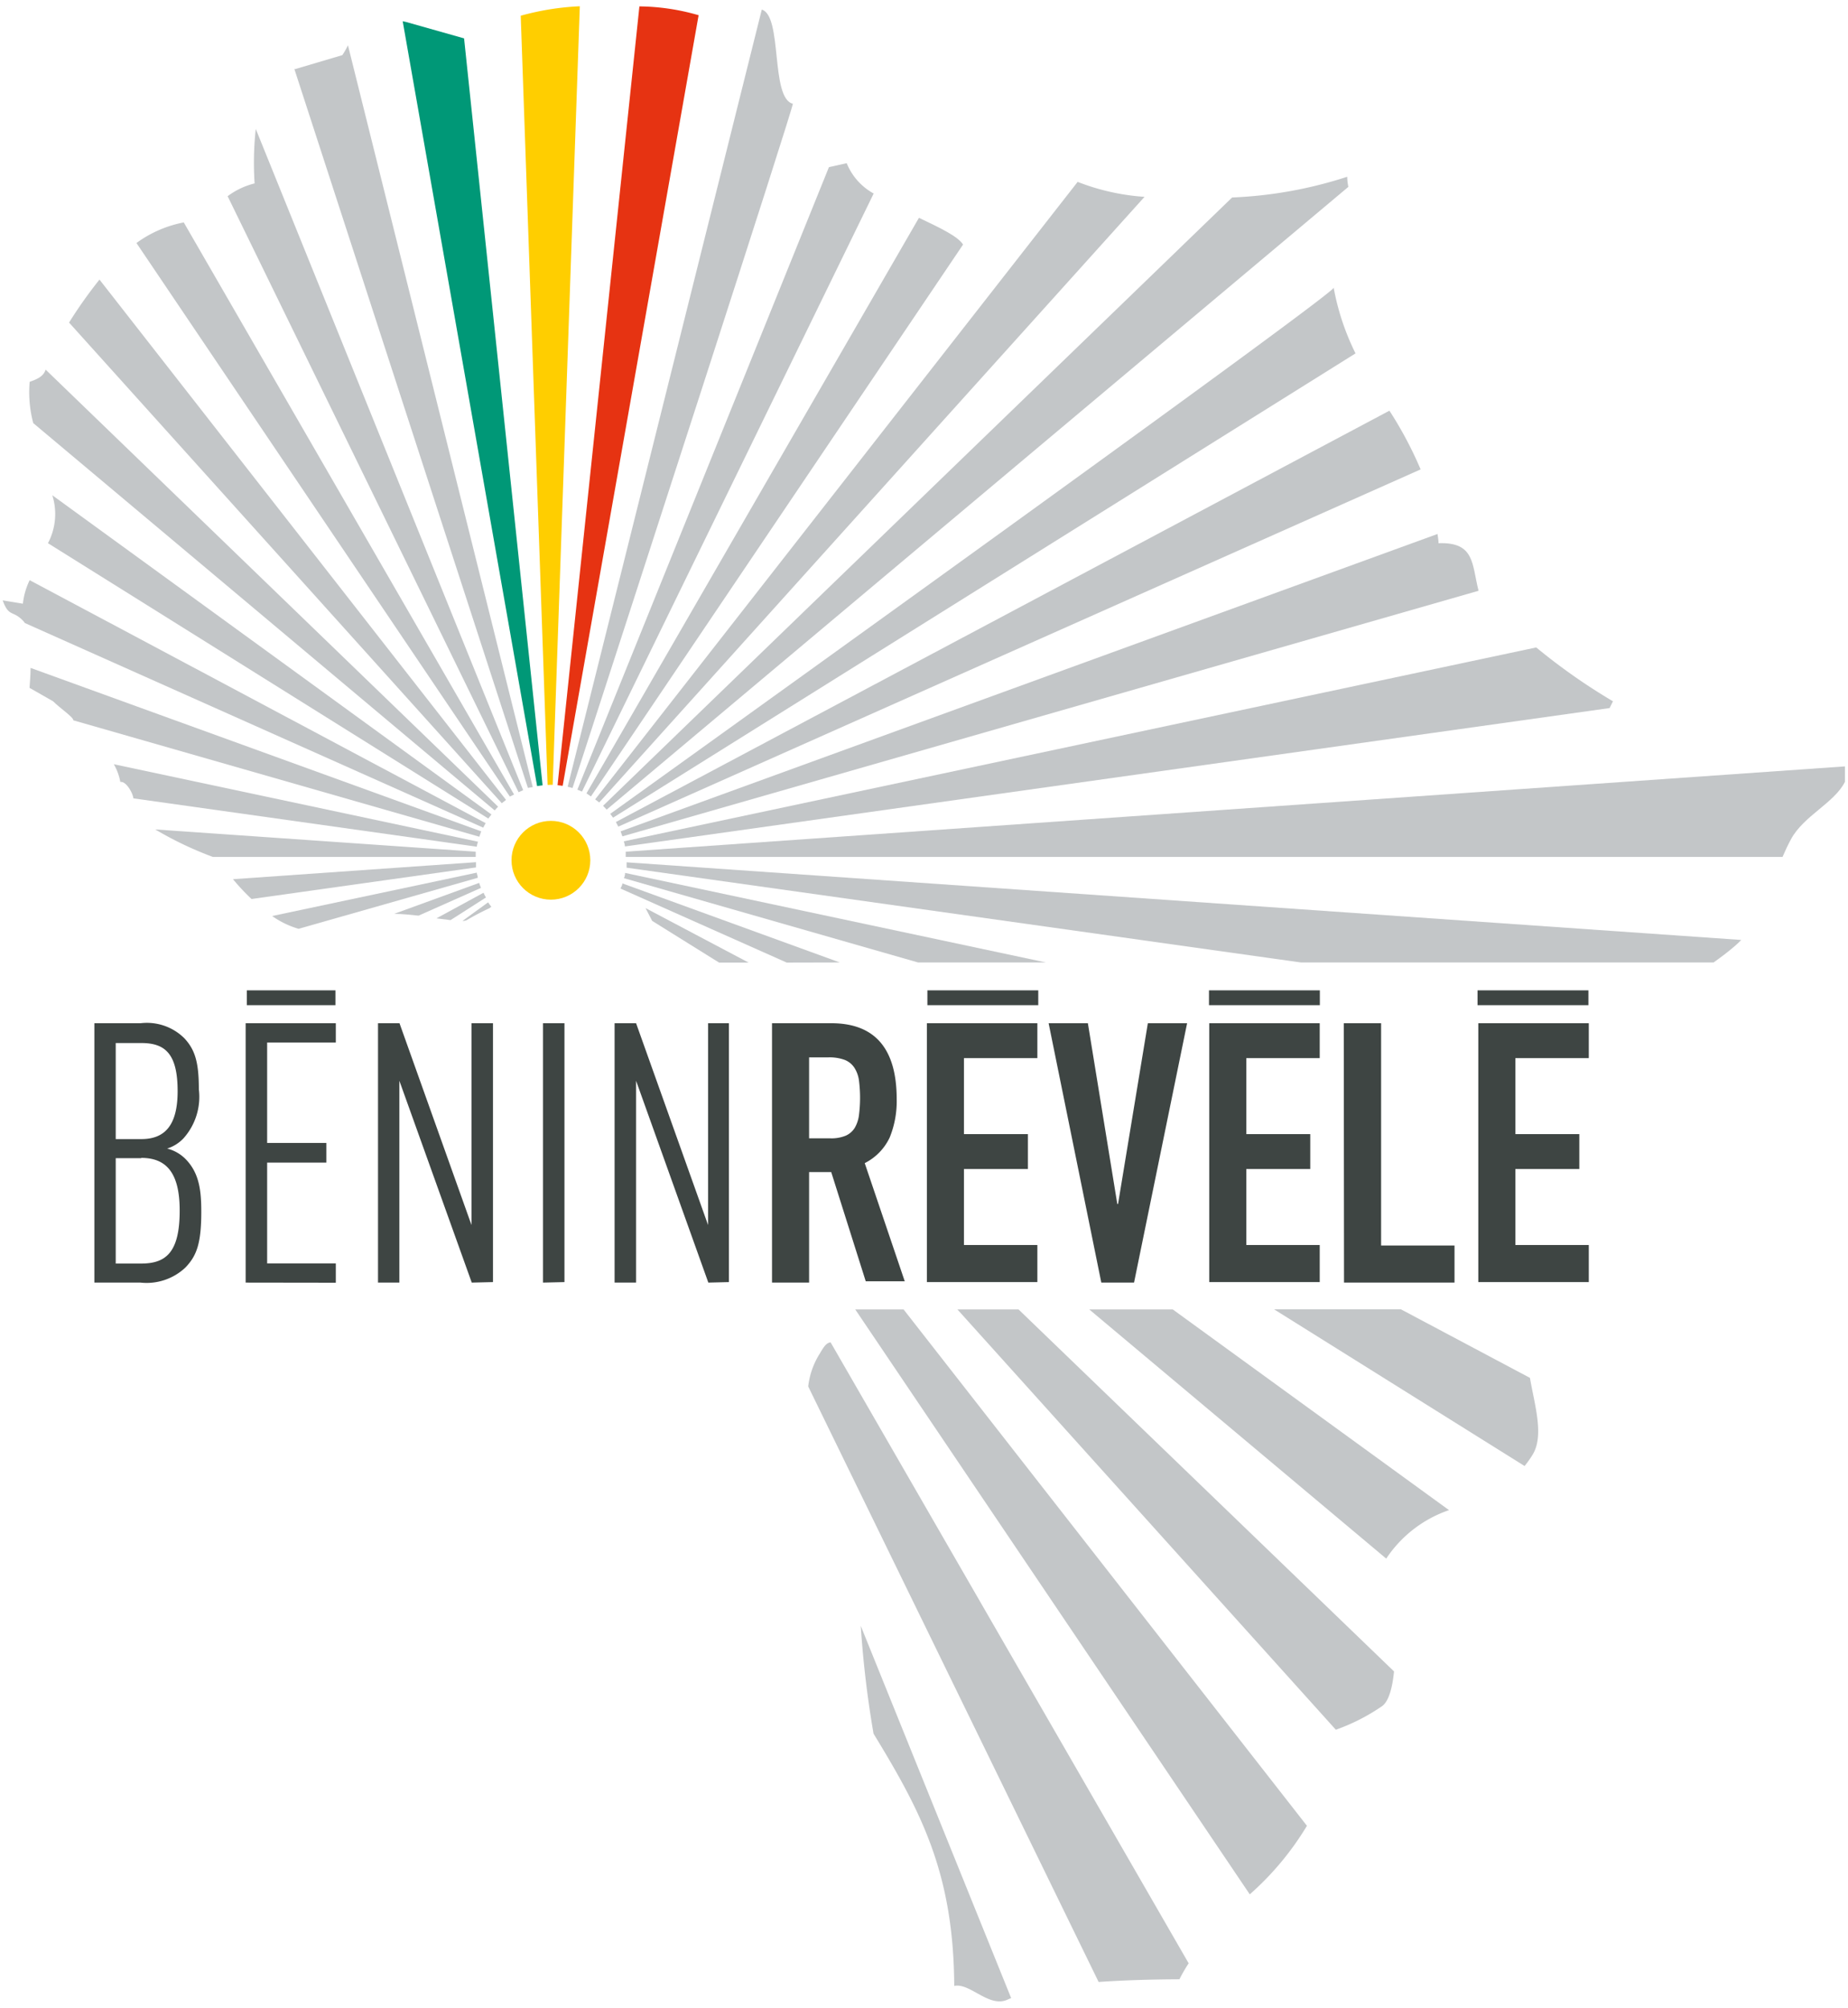<svg id="Calque_1" data-name="Calque 1" xmlns="http://www.w3.org/2000/svg" viewBox="0 0 144.51 156.97"><defs><style>.cls-1{fill:#ffce00;}.cls-2{fill:#009877;}.cls-3{fill:#c3c6c8;}.cls-4{fill:#e63312;}.cls-5{fill:#3e4543;}</style></defs><title>BENIN_logo_French-01</title><path class="cls-1" d="M43.08,61.36h.14L45.34.49a20.55,20.55,0,0,0-4.62.74l2.1,60.14Z"/><path class="cls-2" d="M42.43,61.4,36.29,3,31.76,1.72l-.27-.06L42,61.46Z"/><path class="cls-3" d="M41.66,61.54l-14.45-58a6.14,6.14,0,0,1-.44.77L23.09,5.4l-.07,0,18.26,56.2Z"/><path class="cls-3" d="M40.55,61.94l.36-.16L20,10.08a24.46,24.46,0,0,0-.09,4.26,5.86,5.86,0,0,0-2.11,1Z"/><path class="cls-3" d="M40.2,62.12,14.37,17.39A9.2,9.2,0,0,0,10.67,19l29.2,43.28Z"/><path class="cls-3" d="M39.57,62.54,7.78,21.86A35.43,35.43,0,0,0,5.4,25.22L39.24,62.8Z"/><path class="cls-3" d="M38.68,63.36l.27-.29L3.57,28.9c-.13.38-.39.67-1.25.95a9.39,9.39,0,0,0,.28,3.23Z"/><path class="cls-3" d="M38.19,64c.07-.11.16-.21.24-.32L4.09,38.72a4.88,4.88,0,0,1-.34,3.75Z"/><path class="cls-3" d="M1.79,48.52a1.22,1.22,0,0,1,.15.19l35.85,16c.06-.12.12-.24.19-.35l-35.66-19a5.57,5.57,0,0,0-.53,1.84L.21,46.94C.69,48.27,1,47.7,1.79,48.52Z"/><path class="cls-3" d="M37.63,65,2.39,52.22c0,.56-.05,1.1-.08,1.56l1.84,1.05c.54.54,1.58,1.23,1.59,1.49l31.74,9.1Q37.55,65.23,37.63,65Z"/><path class="cls-3" d="M10.43,62.42,37.29,66.2c0-.13.05-.26.09-.39L8.9,59.75a4.35,4.35,0,0,1,.51,1.39C9.85,61.05,10.39,62,10.43,62.42Z"/><path class="cls-3" d="M37.2,67c0-.14,0-.27,0-.41L12.14,64.85A27.72,27.72,0,0,0,16.65,67Z"/><path class="cls-3" d="M19.67,70.29l17.55-2.47c0-.13,0-.27,0-.41l-19,1.33A16.57,16.57,0,0,0,19.67,70.29Z"/><path class="cls-3" d="M37.36,68.63c0-.13-.06-.27-.08-.4l-16,3.39a7,7,0,0,0,2.07,1Z"/><path class="cls-3" d="M37.61,69.42c-.05-.13-.1-.26-.14-.39l-6.65,2.42c.66,0,1.3.08,1.91.14Z"/><path class="cls-3" d="M38,70.17c-.07-.12-.13-.24-.19-.37l-3.68,2,1.1.14Z"/><path class="cls-3" d="M38.29,71l.13-.11c-.09-.11-.17-.22-.25-.34l-2,1.45a.71.71,0,0,0,.31-.05A20,20,0,0,1,38.29,71Z"/><path class="cls-3" d="M68.31,135.55c3.75,6.14,6.26,10.94,6.31,19.72,1.24-.27,2.74,1.78,4.21,1.05l.24-.1-11.76-29.1A79.79,79.79,0,0,0,68.31,135.55Z"/><path class="cls-3" d="M64.1,105.84a6.09,6.09,0,0,0-.9,2.56l22.71,46.56c2-.14,4.18-.2,6.32-.21.22-.44.46-.85.72-1.25l-28-48.55C64.61,105,64.43,105.28,64.1,105.84Z"/><path class="cls-3" d="M97.73,148.11a22.79,22.79,0,0,0,4.47-5.36L70.66,102.38H66.88Z"/><path class="cls-3" d="M104.46,135.24a15.53,15.53,0,0,0,3.55-1.8c.57-.34.87-1.44,1-2.76L79.65,102.38H74.87Z"/><path class="cls-3" d="M108.4,121.86a9.63,9.63,0,0,1,4.91-3.79l-21.6-15.69H85.18Z"/><path class="cls-3" d="M50.48,71,51,72l1.94,1.21h0l3.29,2.05h2.31Z"/><polygon class="cls-3" points="50.99 71.98 52.93 73.19 52.93 73.19 50.99 71.98"/><path class="cls-3" d="M119.22,114.62a8,8,0,0,0,.63-.89c.92-1.51.14-3.92-.21-6l-10.09-5.36H99.63Z"/><path class="cls-3" d="M65.67,75.25l-17-6.18c0,.13-.09.27-.15.4l13,5.79Z"/><path class="cls-3" d="M48.88,68.25q0,.21-.09.41l23,6.59h10Z"/><path class="cls-3" d="M135.62,74a6.27,6.27,0,0,0,.54-.51L49,67.42c0,.14,0,.28,0,.42l52.73,7.41H134C134.59,74.83,135.13,74.42,135.62,74Z"/><path class="cls-3" d="M48.93,66.59c0,.14,0,.27,0,.41h90.46c.2-.47.42-.94.67-1.4,1-1.83,3.37-2.81,4.21-4.47V59.92Z"/><path class="cls-3" d="M48.87,66.18l77-10.82.26-.53a46.84,46.84,0,0,1-6-4.21L48.78,65.78C48.82,65.91,48.85,66,48.87,66.18Z"/><path class="cls-3" d="M48.67,65.39l66.95-19.2c-.53-2.08-.28-3.82-3.13-3.72,0-.25-.05-.48-.08-.72L48.53,65C48.58,65.13,48.62,65.26,48.67,65.39Z"/><path class="cls-3" d="M48.35,64.63,111.09,36.7a30,30,0,0,0-2.44-4.59L48.16,64.27Z"/><path class="cls-3" d="M47.72,63.63l.22.3L106,27.63a19.32,19.32,0,0,1-1.71-5.14C104.77,22.64,62.11,53.3,47.72,63.63Z"/><path class="cls-3" d="M47.44,63.3l58-48.69a3.93,3.93,0,0,1-.09-.79,33.3,33.3,0,0,1-9,1.62L47.16,63Z"/><path class="cls-3" d="M46.86,62.74,89.5,15.39a17.58,17.58,0,0,1-5.23-1.17L46.54,62.5Z"/><path class="cls-3" d="M46.21,62.27l29.1-43.15c-.4-.64-1.83-1.32-3.45-2.09l-26,45Z"/><path class="cls-3" d="M45.51,61.89,68.32,15.13a4.73,4.73,0,0,1-2.11-2.37l-1.39.31L45.15,61.74Z"/><path class="cls-3" d="M44.77,61.61C49.45,47.18,62,8.54,62,8.11c-1.77-.42-.79-6.87-2.43-7.36L44.39,61.51Z"/><path class="cls-4" d="M44,61.44,54.63,1.19A17.12,17.12,0,0,0,50,.5l-6.4,60.89Z"/><circle class="cls-1" cx="43.08" cy="67.26" r="3.08"/><path class="cls-5" d="M14.49,99.11a4.42,4.42,0,0,1-3.5,1.17H7.38V80H11a4.16,4.16,0,0,1,3.41,1.17c.85.91,1.14,1.9,1.14,4A4.87,4.87,0,0,1,14.35,89a3,3,0,0,1-1.28.8,3.08,3.08,0,0,1,1.42.8c1.11,1.11,1.25,2.53,1.25,4.15C15.74,97.24,15.37,98.2,14.49,99.11ZM11.05,81.55h-2v7.51h2c1.82,0,2.84-1.05,2.84-3.75C13.89,82.37,12.9,81.55,11.05,81.55Zm0,9h-2v8.24h2c1.93,0,3-.88,3-4.12C14.06,91.69,13,90.53,11.05,90.53Z"/><path class="cls-5" d="M19.21,100.28V80h7.05v1.51H20.89v7.85h4.63V90.9H20.89v7.88h5.37v1.51Z"/><path class="cls-5" d="M36.89,100.28,31.23,84.5v15.78H29.56V80h1.68l5.63,15.78V80h1.68v20.24Z"/><path class="cls-5" d="M42.46,100.28V80h1.68v20.24Z"/><path class="cls-5" d="M55.39,100.28,49.74,84.5v15.78H48.06V80h1.68l5.63,15.78V80H57v20.24Z"/><path class="cls-5" d="M60.37,80H65q5.12,0,5.12,5.94a7.51,7.51,0,0,1-.55,3,4.29,4.29,0,0,1-1.95,2l3.13,9.24H67.7L65,91.64H63.27v8.64h-2.9Zm2.9,9h1.65a2.92,2.92,0,0,0,1.22-.21,1.57,1.57,0,0,0,.7-.61,2.61,2.61,0,0,0,.33-1,10.73,10.73,0,0,0,0-2.7,2.44,2.44,0,0,0-.36-1,1.61,1.61,0,0,0-.75-.61,3.43,3.43,0,0,0-1.28-.2H63.27Z"/><path class="cls-5" d="M72.48,80h8.64v2.73H75.38v5.94h5v2.73h-5v5.94h5.74v2.9H72.48Z"/><path class="cls-5" d="M88.68,100.28H86.12L82,80h3.07l2.3,14.13h.06L89.76,80h3.07Z"/><path class="cls-5" d="M94.56,80h8.64v2.73H97.46v5.94h5v2.73h-5v5.94h5.74v2.9H94.56Z"/><path class="cls-5" d="M105.08,80H108V97.38h5.74v2.9h-8.64Z"/><path class="cls-5" d="M115.6,80h8.64v2.73H118.5v5.94h5v2.73h-5v5.94h5.74v2.9H115.6Z"/><rect class="cls-5" x="19.3" y="77.43" width="6.93" height="1.16"/><rect class="cls-5" x="72.52" y="77.43" width="8.67" height="1.16"/><rect class="cls-5" x="94.54" y="77.43" width="8.67" height="1.16"/><rect class="cls-5" x="115.54" y="77.43" width="8.67" height="1.16"/></svg>